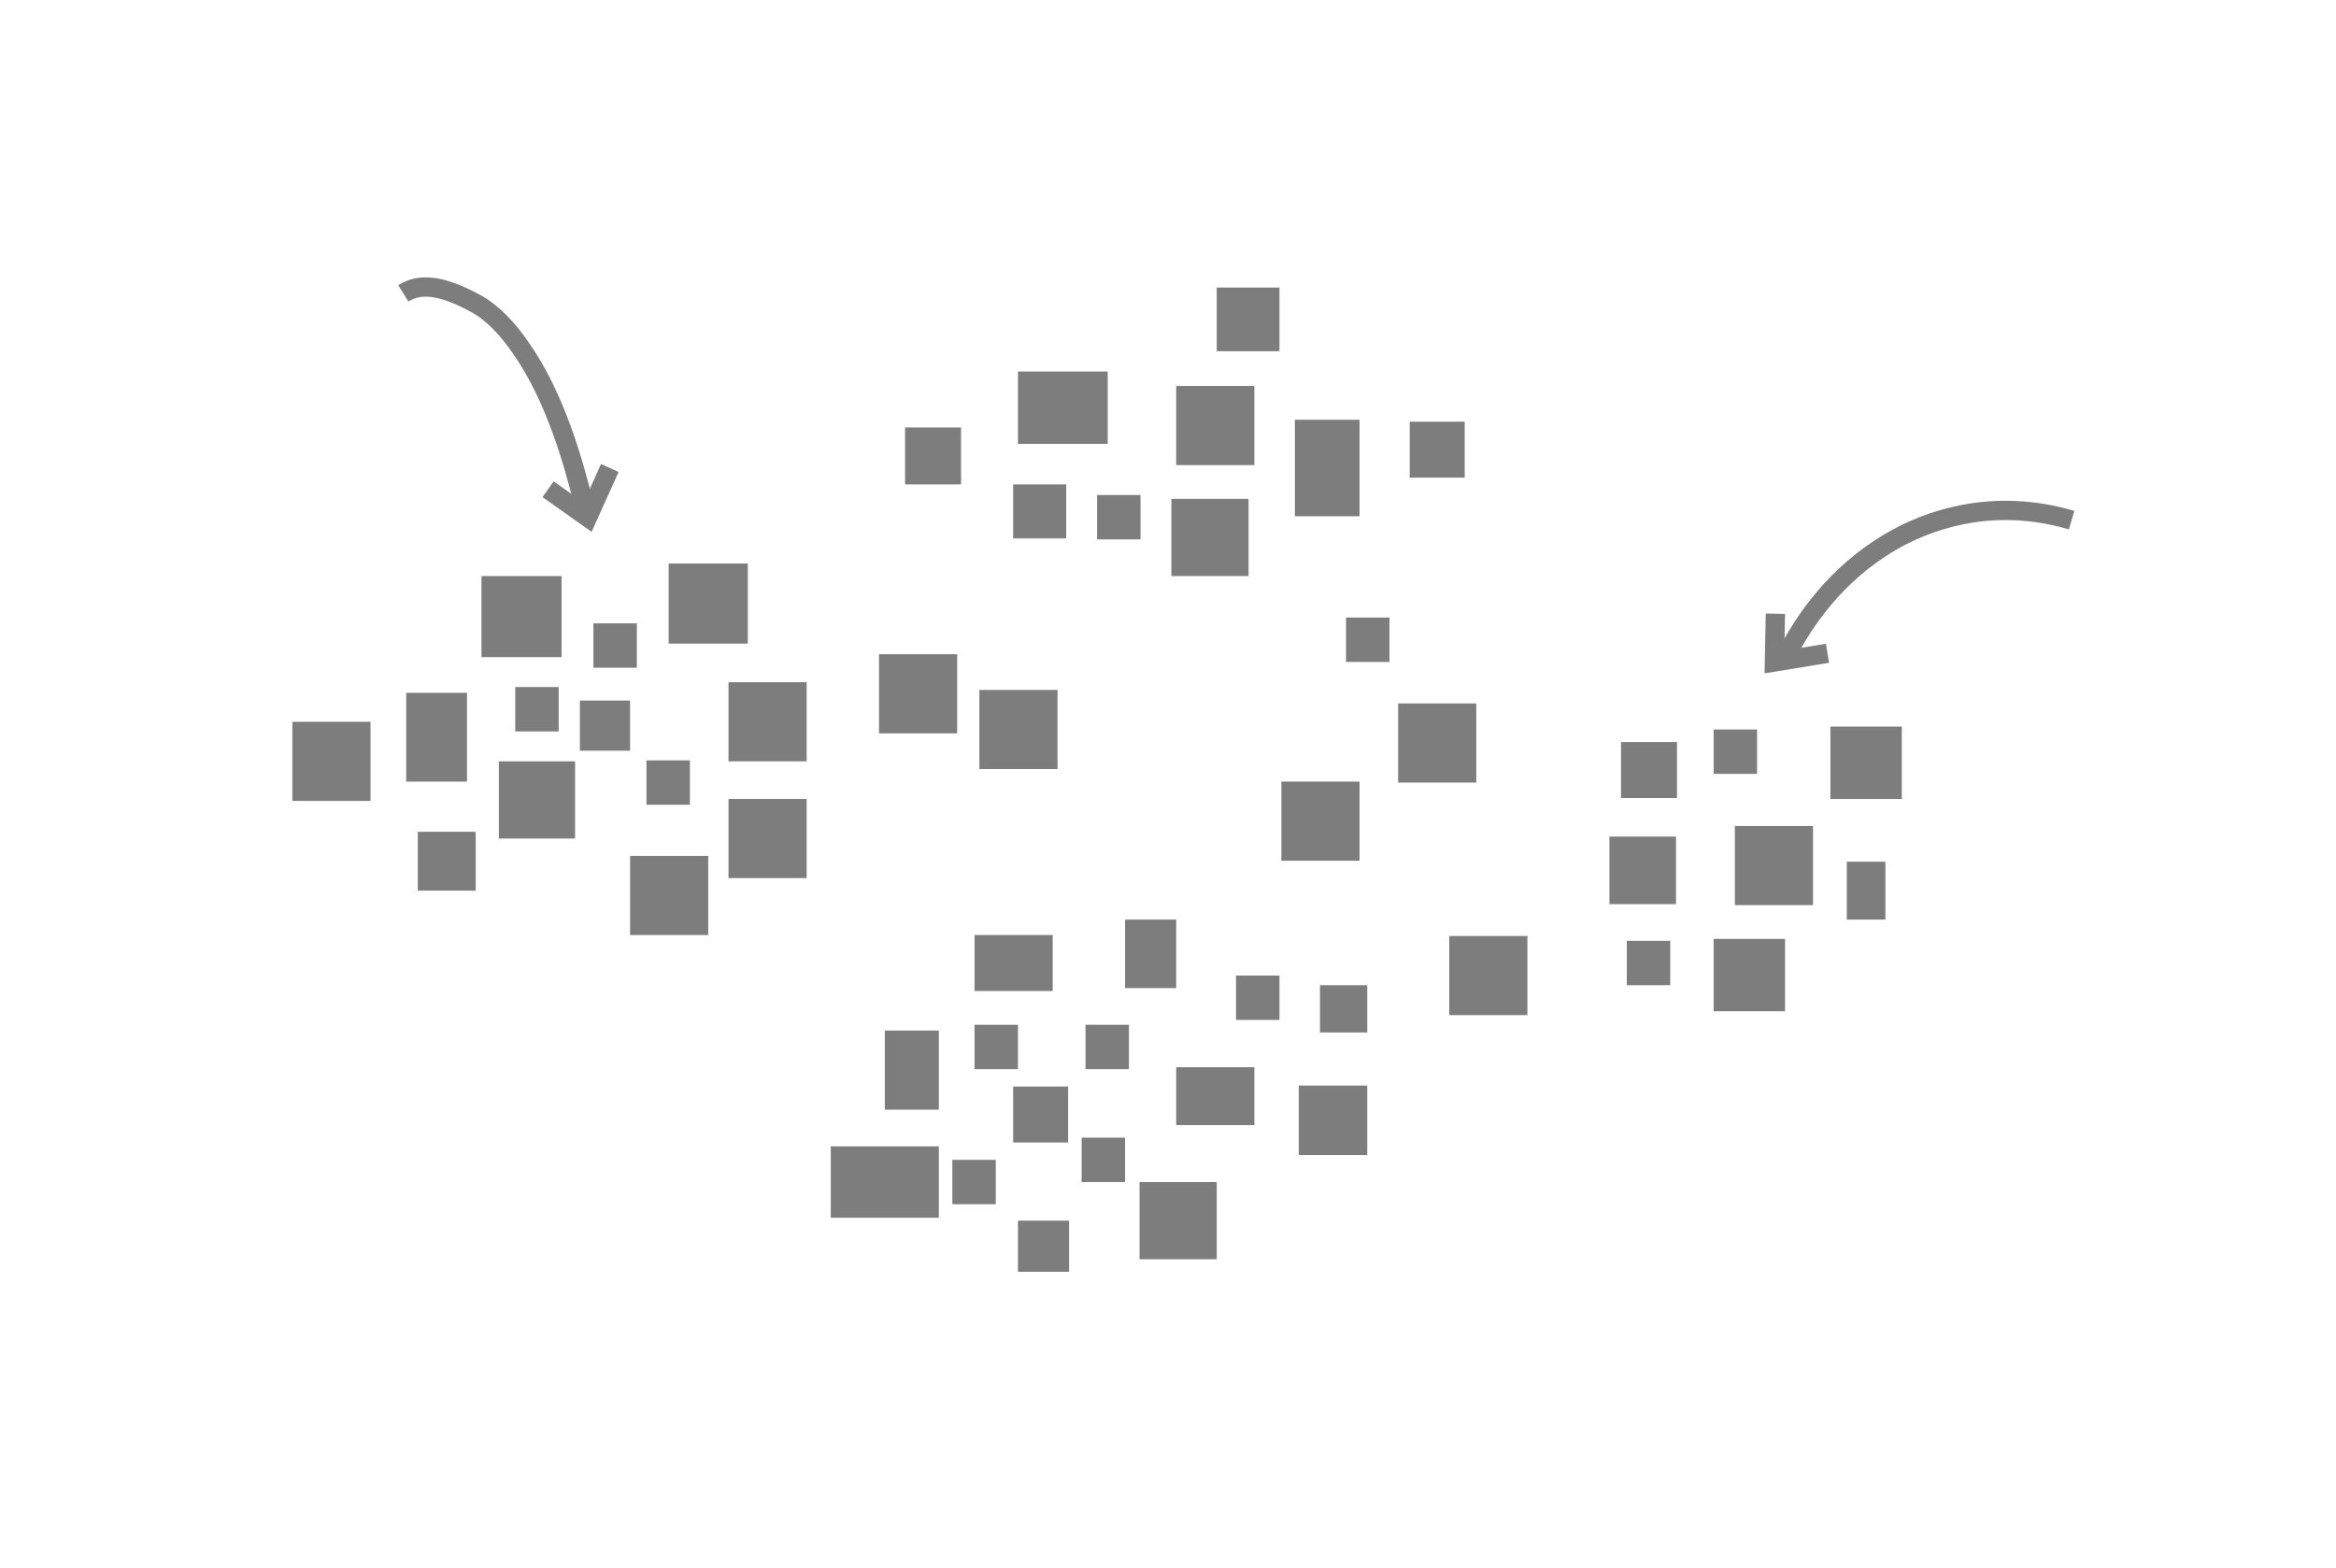 <?xml version="1.0" encoding="utf-8"?>
<!-- Generator: Adobe Illustrator 25.0.0, SVG Export Plug-In . SVG Version: 6.00 Build 0)  -->
<svg version="1.1" id="Layer_1" xmlns="http://www.w3.org/2000/svg" xmlns:xlink="http://www.w3.org/1999/xlink" x="0px" y="0px"
	 viewBox="0 0 242.1 162.5" style="enable-background:new 0 0 242.1 162.5;" xml:space="preserve">
<style type="text/css">
	.st0{fill:#7D7D7D;}
	.st1{fill:none;stroke:#7D7D7D;stroke-width:2;stroke-miterlimit:10;}
</style>
<rect x="105.5" y="38.5" class="st0" width="9.3" height="7.5"/>
<rect x="134.2" y="43.5" class="st0" width="6.7" height="10"/>
<rect x="86.1" y="118.8" class="st0" width="11.2" height="7.4"/>
<rect x="118.1" y="122.5" class="st0" width="8" height="8"/>
<rect x="121.4" y="51.7" class="st0" width="8" height="8"/>
<rect x="179.8" y="85.6" class="st0" width="8.1" height="8.2"/>
<rect x="121.9" y="40" class="st0" width="8.1" height="8.2"/>
<rect x="132.8" y="81" class="st0" width="8.1" height="8.2"/>
<rect x="101.5" y="71.5" class="st0" width="8.1" height="8.2"/>
<rect x="93.8" y="44.3" class="st0" width="5.8" height="5.9"/>
<rect x="146.1" y="43.7" class="st0" width="5.7" height="5.8"/>
<rect x="150.2" y="97" class="st0" width="8.1" height="8.2"/>
<rect x="105" y="50.2" class="st0" width="5.5" height="5.6"/>
<rect x="121.9" y="110.6" class="st0" width="8.1" height="6"/>
<rect x="75.5" y="70.7" class="st0" width="8.1" height="8.2"/>
<rect x="65.3" y="88.7" class="st0" width="8.1" height="8.2"/>
<rect x="75.5" y="82.8" class="st0" width="8.1" height="8.2"/>
<rect x="91.7" y="106.8" class="st0" width="5.6" height="8.2"/>
<rect x="144.9" y="72.9" class="st0" width="8.1" height="8.2"/>
<rect x="139.5" y="64" class="st0" width="4.5" height="4.6"/>
<rect x="168.6" y="97.5" class="st0" width="4.5" height="4.6"/>
<rect x="177.6" y="75.6" class="st0" width="4.5" height="4.6"/>
<rect x="113.7" y="51.3" class="st0" width="4.5" height="4.6"/>
<rect x="67" y="78.8" class="st0" width="4.5" height="4.6"/>
<rect x="61.5" y="64.6" class="st0" width="4.5" height="4.6"/>
<rect x="53.4" y="71.2" class="st0" width="4.5" height="4.6"/>
<rect x="112.5" y="106.2" class="st0" width="4.5" height="4.6"/>
<rect x="112.1" y="117.9" class="st0" width="4.5" height="4.6"/>
<rect x="128.1" y="101.1" class="st0" width="4.5" height="4.6"/>
<rect x="101" y="106.2" class="st0" width="4.5" height="4.6"/>
<rect x="98.7" y="120.2" class="st0" width="4.5" height="4.6"/>
<rect x="91.1" y="67.8" class="st0" width="8.1" height="8.2"/>
<rect x="30.3" y="74.8" class="st0" width="8.1" height="8.2"/>
<rect x="126.1" y="29.8" class="st0" width="6.5" height="6.6"/>
<rect x="101" y="96.9" class="st0" width="8.1" height="5.8"/>
<rect x="105.5" y="126.5" class="st0" width="5.3" height="5.3"/>
<rect x="191.4" y="89.3" class="st0" width="4" height="6"/>
<rect x="60.1" y="72.6" class="st0" width="5.2" height="5.2"/>
<rect x="136.8" y="102.1" class="st0" width="4.9" height="4.9"/>
<rect x="116.6" y="95.3" class="st0" width="5.3" height="7.1"/>
<rect x="51.7" y="78.9" class="st0" width="7.9" height="8"/>
<rect x="43.3" y="86.2" class="st0" width="6" height="6.1"/>
<rect x="49.9" y="59.7" class="st0" width="8.3" height="8.4"/>
<rect x="168" y="76.9" class="st0" width="5.8" height="5.8"/>
<rect x="177.6" y="97.3" class="st0" width="7.4" height="7.5"/>
<rect x="189.7" y="75.3" class="st0" width="7.4" height="7.5"/>
<rect x="166.8" y="86.7" class="st0" width="6.9" height="7"/>
<rect x="69.3" y="58.4" class="st0" width="8.2" height="8.3"/>
<rect x="42.1" y="71.8" class="st0" width="6.3" height="9.2"/>
<rect x="105" y="112.6" class="st0" width="5.7" height="5.8"/>
<rect x="134.6" y="112.5" class="st0" width="7.1" height="7.2"/>
<path class="st1" d="M214.7,53.9c-2.4-0.7-7-1.7-12.5-0.3c-1.2,0.3-4.1,1.1-7.3,3.2c-5.4,3.5-8.4,8.4-9.8,11.2"/>
<path class="st1" d="M41.8,30.4c1.6-1,3.7-1,7.4,1c0.8,0.4,2.7,1.6,4.8,4.7c3.6,5.1,5.5,12.1,6.5,16.1"/>
<polyline class="st1" points="56.8,50.7 60.9,53.6 63.2,48.5 "/>
<polyline class="st1" points="184,63.6 183.9,68.6 189.4,67.7 "/>
</svg>
